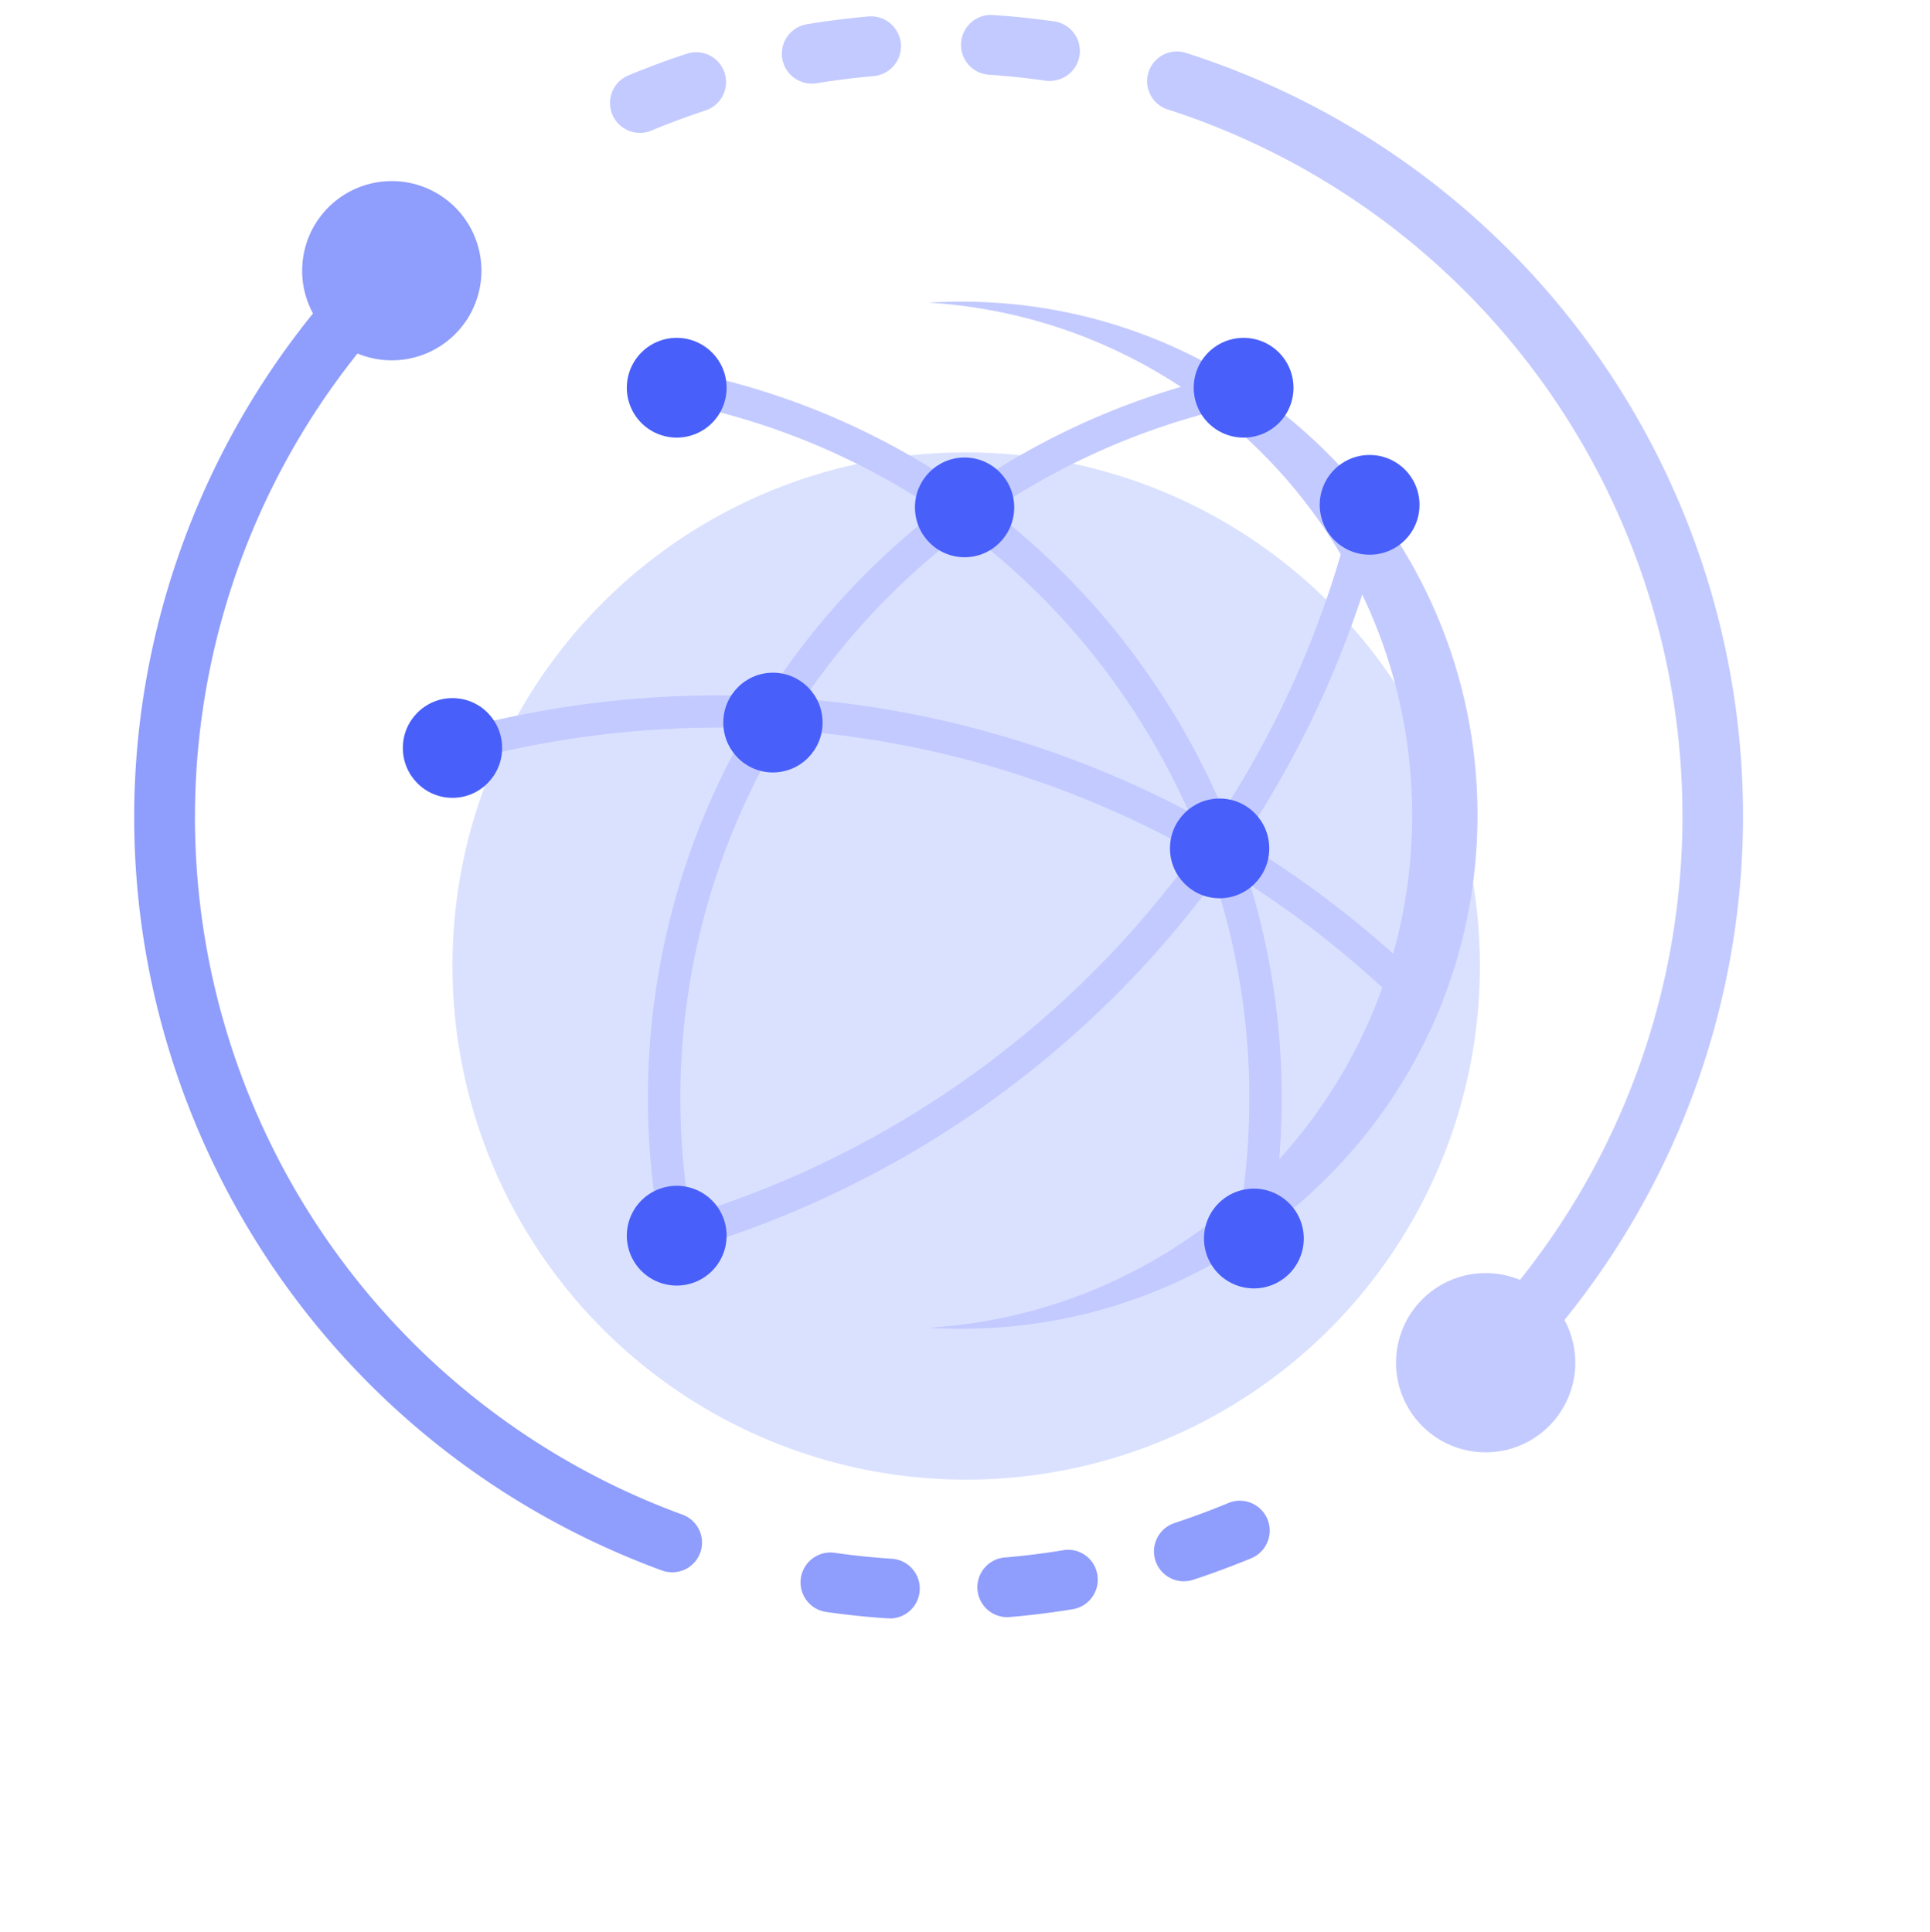 <svg xmlns="http://www.w3.org/2000/svg" xmlns:xlink="http://www.w3.org/1999/xlink" width="383.876" height="384.347" viewBox="0 0 383.876 384.347">
  <defs>
    <filter id="패스_18539" x="0" y="0" width="383.876" height="384.347" filterUnits="userSpaceOnUse">
      <feOffset dy="30" input="SourceAlpha"/>
      <feGaussianBlur stdDeviation="30" result="blur"/>
      <feFlood flood-color="#485ffa" flood-opacity="0.161"/>
      <feComposite operator="in" in2="blur"/>
      <feComposite in="SourceGraphic"/>
    </filter>
  </defs>
  <g id="network" transform="translate(1274.691 8367.965)">
    <g id="그룹_8742" data-name="그룹 8742" transform="translate(-1248 -8365)">
      <path id="패스_18551" data-name="패스 18551" d="M390.242,278.394a5.908,5.908,0,0,1-4.2-10.1A147.754,147.754,0,0,0,326.7,23.031a5.916,5.916,0,0,1,3.648-11.237,159.355,159.355,0,0,1,64.091,264.867,5.96,5.96,0,0,1-4.2,1.733Zm0,0" transform="translate(-121.437 -4.328)" fill="#c3caff"/>
      <path id="패스_18552" data-name="패스 18552" d="M157.538,23.462a5.943,5.943,0,0,1-2.277-11.427c3.781-1.574,7.671-3.024,11.56-4.3a5.943,5.943,0,1,1,3.714,11.29c-3.6,1.19-7.2,2.527-10.7,3.981a5.84,5.84,0,0,1-2.3.458Zm34.192-9.8a5.942,5.942,0,0,1-.955-11.807C194.785,1.194,198.9.666,203,.311a5.953,5.953,0,1,1,1.046,11.861c-3.808.333-7.622.813-11.344,1.425a5.389,5.389,0,0,1-.975.066Zm47.37-.517a6.115,6.115,0,0,1-.85-.059c-3.781-.541-7.608-.933-11.376-1.19A5.956,5.956,0,0,1,227.66.012c4.057.269,8.188.7,12.265,1.273a5.943,5.943,0,0,1-.825,11.831Zm0,0" transform="translate(-56.966 0.001)" fill="#c3caff"/>
      <g id="그룹_8740" data-name="그룹 8740" transform="translate(0 33.061)">
        <path id="패스_18553" data-name="패스 18553" d="M107.007,336.613a6.041,6.041,0,0,1-2.057-.361C21.8,305.7-20.722,213.851,9.975,131.1a159.652,159.652,0,0,1,37.059-57.61,5.964,5.964,0,0,1,8.4.146,5.9,5.9,0,0,1,0,8.217,147.748,147.748,0,0,0,53.626,243.3,5.912,5.912,0,0,1-2.057,11.463Zm0,0" transform="translate(0.001 -59.864)" fill="#8f9dfc"/>
        <path id="패스_18554" data-name="패스 18554" d="M229.069,496.963h-.4c-4.111-.267-8.242-.708-12.277-1.288a5.943,5.943,0,0,1,1.707-11.76c3.724.539,7.546.938,11.354,1.188a5.946,5.946,0,0,1-.384,11.885Zm23.734-.237a5.948,5.948,0,1,1-.512-11.885c3.781-.326,7.6-.8,11.344-1.42a5.876,5.876,0,0,1,6.807,4.77l.022.127a5.945,5.945,0,0,1-4.9,6.829c-4.047.664-8.166,1.188-12.248,1.533-.171.02-.345.032-.517.034Zm34.858-7.13a5.943,5.943,0,0,1-1.846-11.589c3.565-1.188,7.184-2.512,10.7-3.981a5.946,5.946,0,1,1,4.564,10.982c-3.8,1.574-7.725,3.019-11.569,4.29a5.958,5.958,0,0,1-1.844.286Zm0,0" transform="translate(-78.889 -211.052)" fill="#8f9dfc"/>
        <path id="패스_18555" data-name="패스 18555" d="M88.953,70.568A17.828,17.828,0,1,1,71.125,52.742,17.829,17.829,0,0,1,88.953,70.568Zm0,0" transform="translate(-19.888 -52.742)" fill="#8f9dfc"/>
      </g>
      <path id="패스_18556" data-name="패스 18556" d="M437.541,419.156a17.827,17.827,0,1,1-17.826-17.828A17.826,17.826,0,0,1,437.541,419.156Zm0,0" transform="translate(-150.91 -151.033)" fill="#c3caff"/>
    </g>
    <g id="global-network" transform="translate(-1194.564 -8307.965)">
      <g id="그룹_8732" data-name="그룹 8732" transform="translate(9.186 0)">
        <g id="그룹_8731" data-name="그룹 8731">
          <g id="그룹_8728" data-name="그룹 8728" transform="translate(0.688 0)">
            <g transform="matrix(1, 0, 0, 1, -90, -60)" filter="url(#패스_18539)">
              <path id="패스_18539-2" data-name="패스 18539" d="M101.938,0A102.174,102.174,0,1,1,0,102.173,102.056,102.056,0,0,1,101.938,0Z" transform="translate(90 60)" fill="#dae1ff"/>
            </g>
          </g>
          <path id="패스_18526" data-name="패스 18526" d="M258.787,10.549q-3.272,0-6.5.2c53.674,3.335,96.17,47.714,96.17,101.971s-42.5,98.637-96.17,101.972q3.222.2,6.5.2c56.7,0,102.665-45.744,102.665-102.173S315.488,10.549,258.787,10.549Z" transform="translate(-156.889 -10.549)" fill="#c3caff"/>
          <g id="그룹_8730" data-name="그룹 8730" transform="translate(0 13.885)">
            <g id="그룹_8729" data-name="그룹 8729">
              <path id="패스_18527" data-name="패스 18527" d="M130.234,43.65a3.247,3.247,0,0,0-3.474,4.786q3.1-2.194,6.371-4.16-1.443-.325-2.9-.626Z" transform="translate(-82.771 -43.583)" fill="#3498ac"/>
              <path id="패스_18528" data-name="패스 18528" d="M21.961,218.641a3.23,3.23,0,0,0,1.229,1.8q.32-2.862.795-5.674A3.248,3.248,0,0,0,21.961,218.641Z" transform="translate(-21.854 -143.646)" fill="#3498ac"/>
              <path id="패스_18529" data-name="패스 18529" d="M122.371,454.851a3.242,3.242,0,0,0,.129.9q.04.138.092.27a.08.08,0,0,1,0,.01,3.246,3.246,0,0,0,5.726,1.4l.082-.025q-3.265-2.08-6.361-4.394Q122.2,453.932,122.371,454.851Z" transform="translate(-80.267 -282.911)" fill="#3498ac"/>
              <path id="패스_18530" data-name="패스 18530" d="M400.373,458.594a3.243,3.243,0,0,0,3.808-2.567q.294-1.508.555-3.018-3.074,2.3-6.322,4.37A3.238,3.238,0,0,0,400.373,458.594Z" transform="translate(-241.593 -282.908)" fill="#3498ac"/>
              <path id="패스_18531" data-name="패스 18531" d="M399.716,46.18a3.248,3.248,0,0,0-3.833-2.529q-1.454.3-2.9.626,3.266,1.964,6.371,4.16A3.236,3.236,0,0,0,399.716,46.18Z" transform="translate(-238.446 -43.584)" fill="#3498ac"/>
              <path id="패스_18532" data-name="패스 18532" d="M461.93,103.837a3.247,3.247,0,0,0-4.828-3.52q2.25,2.772,4.31,5.7Q461.677,104.93,461.93,103.837Z" transform="translate(-275.613 -76.204)" fill="#3498ac"/>
            </g>
            <path id="패스_18533" data-name="패스 18533" d="M181.395,138.086a200.585,200.585,0,0,0,28.187-64.062q-2.043-2.894-4.279-5.635a3.2,3.2,0,0,0-1.489,2.033,194.172,194.172,0,0,1-26.074,61.5,149.09,149.09,0,0,0-13.223-24.53,147.725,147.725,0,0,0-32.73-35.151A141.041,141.041,0,0,1,182.722,50.9a3.212,3.212,0,0,0,2.154-1.559q-3.08-2.169-6.324-4.113A147.241,147.241,0,0,0,126.3,68.211,147.241,147.241,0,0,0,74.044,45.232Q70.8,47.174,67.72,49.345A3.213,3.213,0,0,0,69.874,50.9,141.048,141.048,0,0,1,120.81,72.243a147.726,147.726,0,0,0-32.73,35.151q-.6.9-1.185,1.809a201.869,201.869,0,0,0-60.786,6.391c-.1.026-.194.057-.288.091q-.47,2.78-.789,5.61a3.228,3.228,0,0,0,2.718.509,195.453,195.453,0,0,1,55.3-6.323,146.732,146.732,0,0,0-17.549,99.21q3.07,2.287,6.314,4.345a201.347,201.347,0,0,0,104.2-73.308,140.756,140.756,0,0,1,4.191,70.719,3.192,3.192,0,0,0,.6,2.564q3.221-2.045,6.276-4.321a147.071,147.071,0,0,0-4-67.95,195.245,195.245,0,0,1,34.557,28.511,3.214,3.214,0,0,0,1.017.71q1.419-3.038,2.64-6.183A201.751,201.751,0,0,0,181.395,138.086ZM126.3,76.152a141.192,141.192,0,0,1,32.846,34.792,142.77,142.77,0,0,1,11.646,21.149,200.28,200.28,0,0,0-76.493-22.4A141.086,141.086,0,0,1,126.3,76.152ZM71.65,212.373a140.38,140.38,0,0,1,18.688-96.54,193.272,193.272,0,0,1,41.154,7.273,195.256,195.256,0,0,1,40.641,17.027A194.913,194.913,0,0,1,71.65,212.373Z" transform="translate(-23.696 -44.539)" fill="#c3caff"/>
          </g>
        </g>
      </g>
      <g id="그룹_8733" data-name="그룹 8733" transform="translate(0 7.212)">
        <ellipse id="타원_71" data-name="타원 71" cx="9.873" cy="9.921" rx="9.873" ry="9.921" transform="translate(101.854 23.801)" fill="#485ffa"/>
        <ellipse id="타원_72" data-name="타원 72" cx="9.873" cy="9.921" rx="9.873" ry="9.921" transform="translate(63.735 66.61)" fill="#485ffa"/>
        <ellipse id="타원_73" data-name="타원 73" cx="9.873" cy="9.921" rx="9.873" ry="9.921" transform="translate(152.581 91.64)" fill="#485ffa"/>
        <path id="패스_18534" data-name="패스 18534" d="M116.937,453.61a9.921,9.921,0,1,1,9.873-9.921A9.908,9.908,0,0,1,116.937,453.61Z" transform="translate(-62.419 -265.082)" fill="#485ffa"/>
        <path id="패스_18535" data-name="패스 18535" d="M392.678,454.952a9.922,9.922,0,1,1,9.873-9.922A9.908,9.908,0,0,1,392.678,454.952Z" transform="translate(-223.359 -265.86)" fill="#485ffa"/>
        <path id="패스_18536" data-name="패스 18536" d="M447.443,102.979a9.921,9.921,0,1,1,9.873-9.921A9.909,9.909,0,0,1,447.443,102.979Z" transform="translate(-255.105 -59.839)" fill="#485ffa"/>
        <path id="패스_18537" data-name="패스 18537" d="M387.812,47.55a9.921,9.921,0,1,1,9.873-9.921A9.908,9.908,0,0,1,387.812,47.55Z" transform="translate(-220.538 -27.708)" fill="#485ffa"/>
        <path id="패스_18538" data-name="패스 18538" d="M116.937,47.55a9.921,9.921,0,1,1,9.873-9.921A9.908,9.908,0,0,1,116.937,47.55Z" transform="translate(-62.419 -27.708)" fill="#485ffa"/>
        <ellipse id="타원_74" data-name="타원 74" cx="9.873" cy="9.921" rx="9.873" ry="9.921" transform="translate(0 71.662)" fill="#485ffa"/>
      </g>
    </g>
  </g>
</svg>
